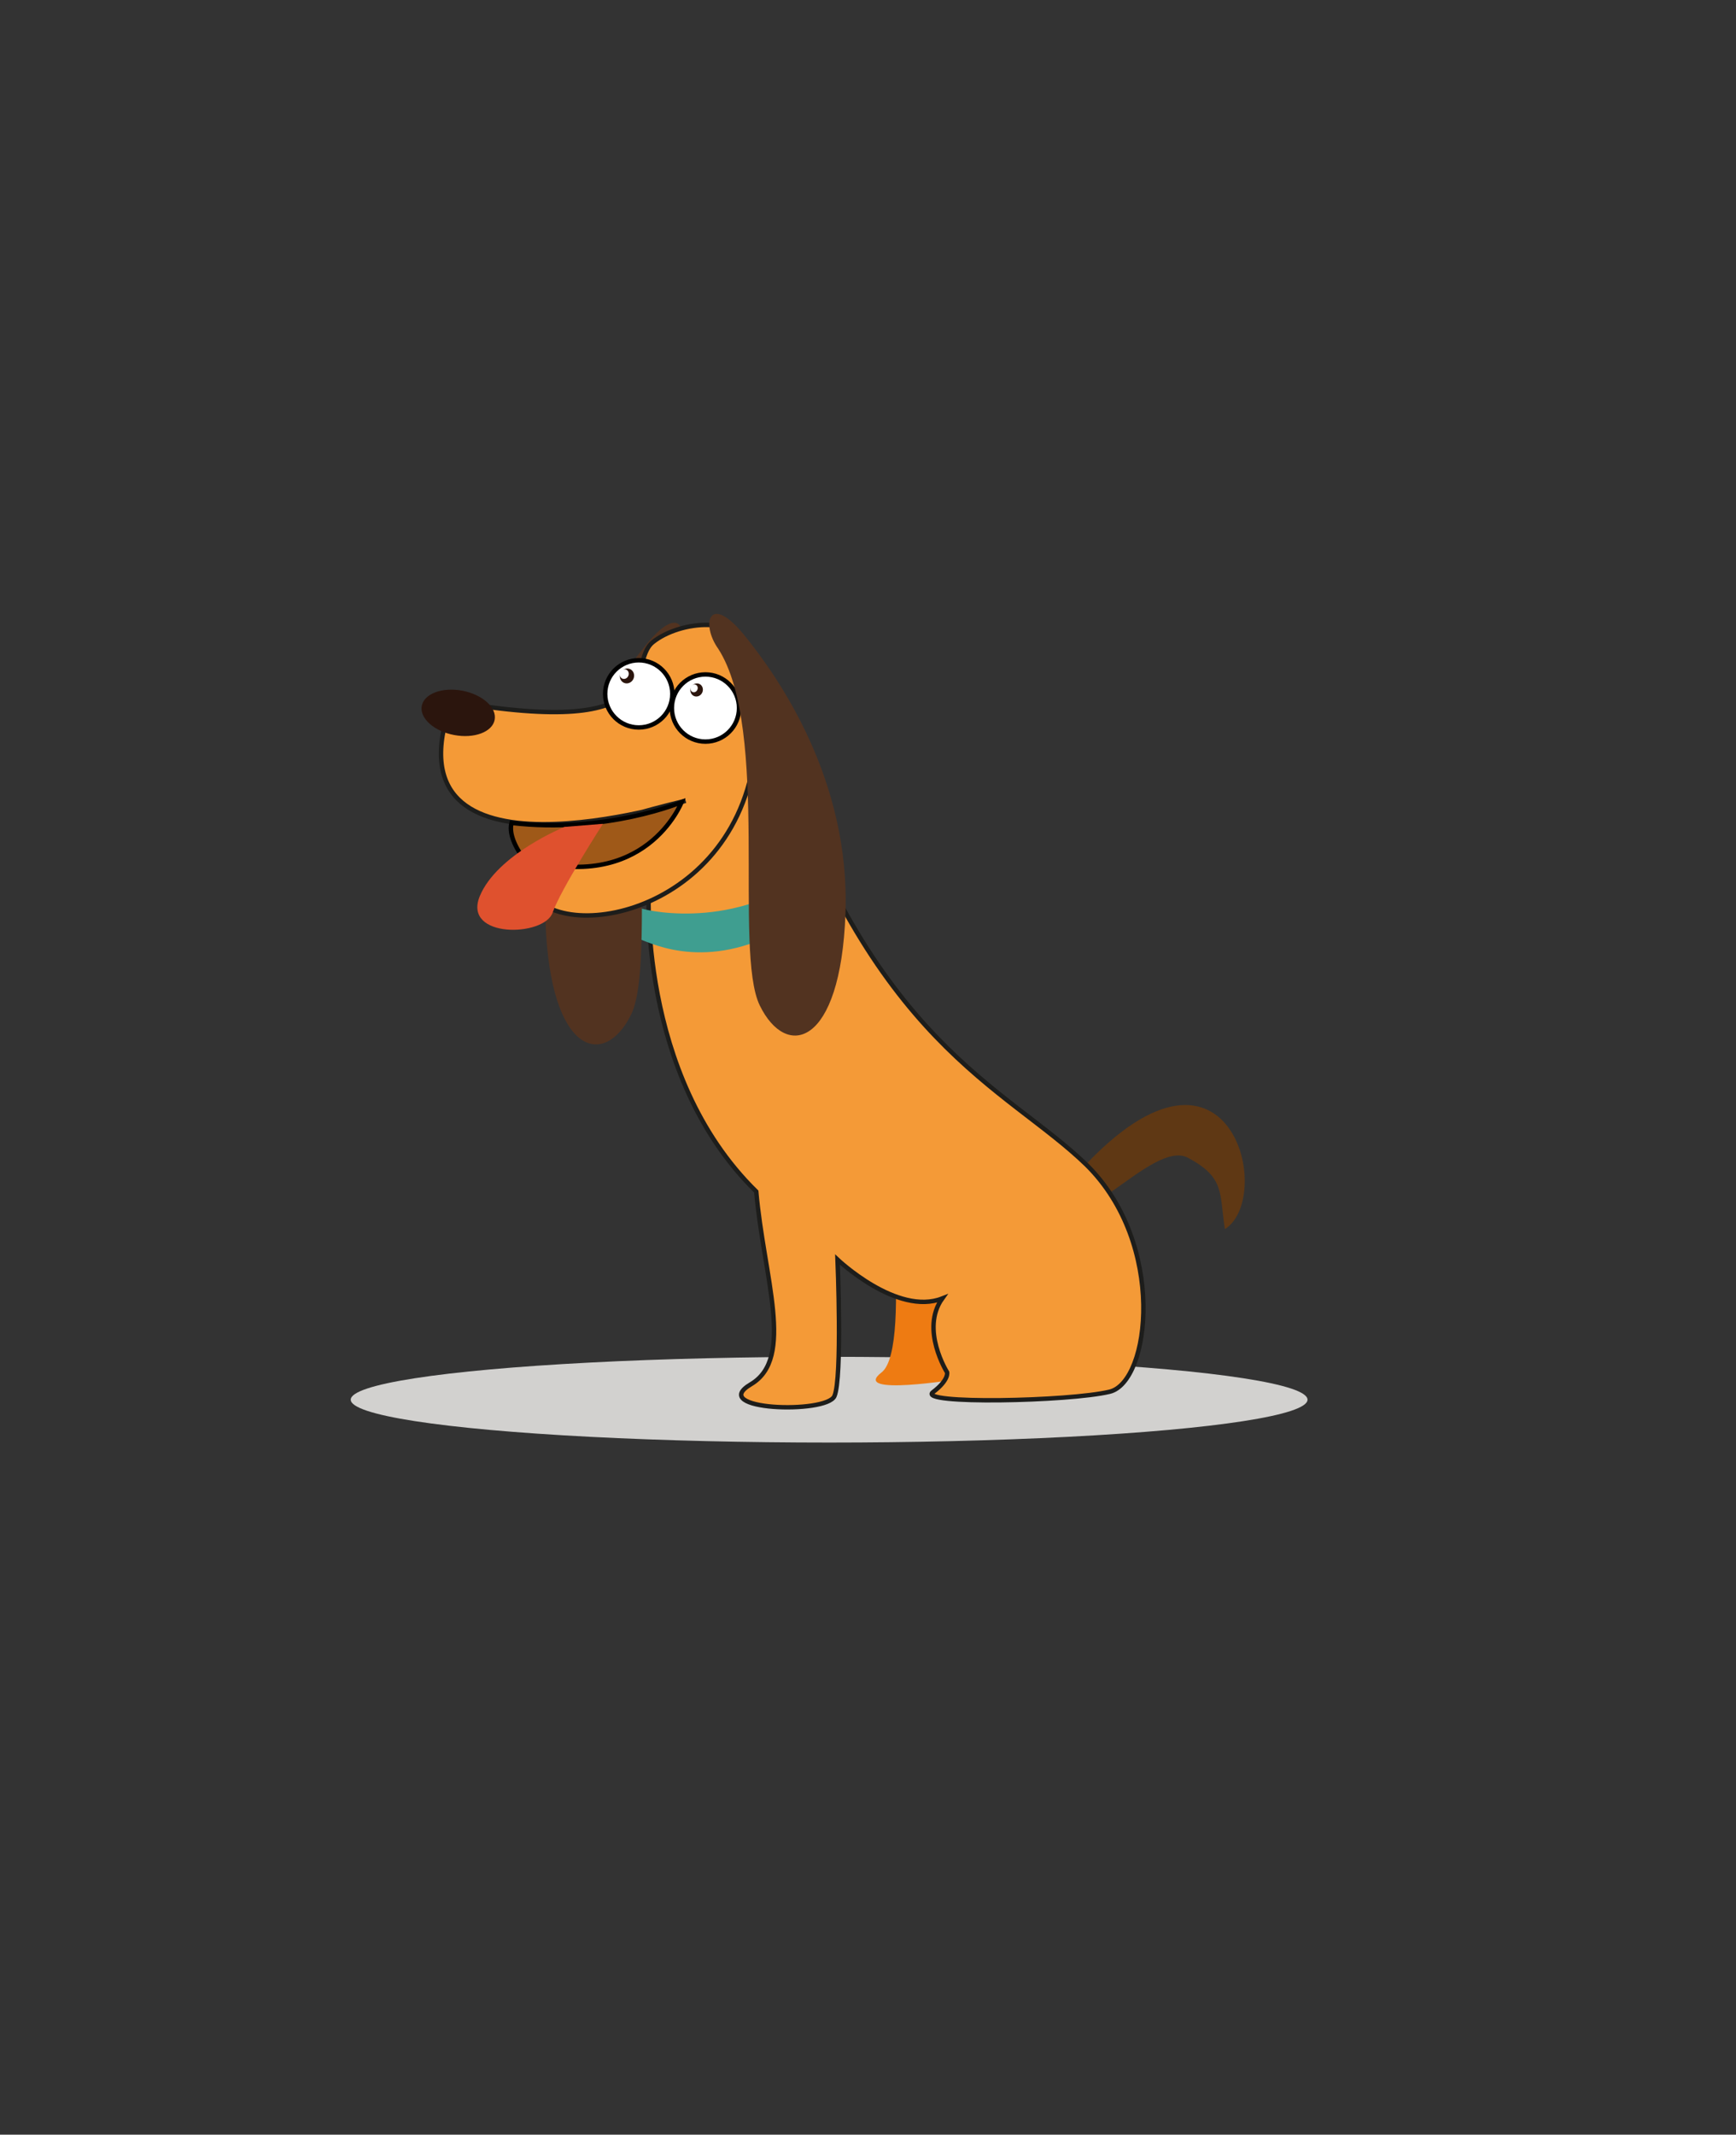 <?xml version="1.0" encoding="utf-8"?>
<!-- Generator: Adobe Illustrator 18.1.1, SVG Export Plug-In . SVG Version: 6.00 Build 0)  -->
<!DOCTYPE svg PUBLIC "-//W3C//DTD SVG 1.1//EN" "http://www.w3.org/Graphics/SVG/1.1/DTD/svg11.dtd">
<svg version="1.1" xmlns="http://www.w3.org/2000/svg" xmlns:xlink="http://www.w3.org/1999/xlink" x="0px" y="0px"
	 viewBox="0 0 393 483" enable-background="new 0 0 393 483" xml:space="preserve">
<rect x="0" y="0" width="393" height="483" fill="#333333" stroke="none"/>
<g id="ziutek_x5F_01">
</g>
<g id="ziutek_x5F_02">
</g>
<g id="ziutek_x5F_03">
</g>
<g id="ziutek_x5F_04">
</g>
<g id="ziutek_x5F_05">
</g>
<g id="ziutek_x5F_06">
</g>
<g id="ziutek_x5F_07">
</g>
<g id="ziutek_x5F_08">
</g>
<g id="ziutek_x5F_09">
</g>
<g id="ziutek_x5F_10">
</g>
<g id="lady_x5F_01">
</g>
<g id="Layer_13">
</g>
<g id="Layer_12">
</g>
<g id="Layer_14">
</g>
<g id="Layer_15">
</g>
<g id="Layer_16">
</g>
<g id="Layer_17">
</g>
<g id="Layer_18">
</g>
<g id="Layer_19">
</g>
<g id="Layer_20">
</g>
<g id="Layer_21">
</g>
<g id="Layer_22">
</g>
<g id="Layer_23">
	<g>
		<g>
			<ellipse fill="#D2D1CF" cx="187.7" cy="316.7" rx="108.3" ry="9.7"/>
			<path fill="#5F3814" d="M241.5,268.3c36.3-43,47.6,2.4,35.8,9.8c-1.3-8.1,0.1-11.6-8.3-16.1C260.7,257.4,242.2,283.4,241.5,268.3
				z"/>
			<path fill="#EE7B12" d="M199.6,253.1c0,0,7.3,51.7,0,57.4c-7.3,5.6,17.6,1.5,17.6,1.5l-3.4-43L199.6,253.1z"/>
			<path fill="#F49A37" stroke="#1D1D1B" stroke-miterlimit="10" d="M174.7,167c-11.2-4-27.8,33.4-27.8,33.4s-2.8,42.7,24.3,69.2
				c1.7,19.4,8.8,37.7-1.2,43.6c-10,5.9,17.1,6.8,18.9,2.7c1.8-4.1,0.7-30.9,0.7-30.9s13.5,12.8,23.7,8.8c-5,7,1.1,16.7,1.1,16.7
				s0.5,1.7-3.2,4.5c-3.7,2.8,30.9,2.1,40-0.1c9.2-2.2,12.9-33.4-5.2-51.3C227.8,245.9,197,236.1,174.7,167z"/>
			<path fill="#3F9E90" d="M179.5,208.9c2.1-1.3,7.5-5.7,10.6-8.5c3.1-2.7-4-9.9-5.7-8c0.3,1,1.4,3.1,1.4,3.1
				c-17.4,15.2-38.5,10.8-40.8,10c-2.2-0.8-3.7,5.6-0.4,6.9C148,213.7,161.2,220.3,179.5,208.9z"/>
			<g>
				<path fill="#523320" d="M152.3,148.8c4-5.6,2.1-12.8-5.8-3.2c-7.9,9.7-24.1,32.9-23,63.1c1.1,30.2,13.4,33.1,19.4,20.8
					C148.8,217.2,140.4,167.1,152.3,148.8z"/>
				<path fill="#F49A37" stroke="#1D1D1B" stroke-miterlimit="10" d="M169.6,147.7c-1.7-8.7-15.7-7.3-21.8-2.4
					c-6.1,4.9,4.8,22.1-45.5,13.4c-16.2,44.1,52.9,22.5,52.9,22.5s-21.4,4.8-31.5,10.8c-5.2,3.1-4.9,11,0.7,13.5
					C139.6,212.6,180.3,197.2,169.6,147.7z"/>
				<ellipse fill="#FFFFFF" stroke="#000000" stroke-miterlimit="10" cx="159.7" cy="160.2" rx="7.6" ry="7.6"/>
				<ellipse fill="#FFFFFF" stroke="#000000" stroke-miterlimit="10" cx="144.6" cy="157" rx="7.6" ry="7.6"/>
				<g>
					
						<ellipse transform="matrix(0.401 -0.916 0.916 0.401 -48.651 238.024)" fill="#2B150D" cx="157.8" cy="156.2" rx="1.5" ry="1.4"/>
					
						<ellipse transform="matrix(0.402 -0.916 0.916 0.402 -48.638 237.065)" fill="#FDFFFF" cx="157.1" cy="155.7" rx="0.9" ry="0.8"/>
				</g>
				<g>
					
						<ellipse transform="matrix(0.401 -0.916 0.916 0.401 -55.151 221.666)" fill="#2B150D" cx="142" cy="153" rx="1.7" ry="1.6"/>
					
						<ellipse transform="matrix(0.402 -0.916 0.916 0.402 -55.131 220.565)" fill="#FDFFFF" cx="141.2" cy="152.5" rx="1.1" ry="1"/>
				</g>
				<path fill="#523320" d="M162.6,146.8c-4-5.6-2.1-12.8,5.8-3.2c7.9,9.7,24.1,32.9,23,63.1c-1.1,30.2-13.4,33.1-19.4,20.8
					C166,215.2,174.4,165.1,162.6,146.8z"/>
				
					<ellipse transform="matrix(0.982 0.188 -0.188 0.982 32.124 -16.616)" fill="#2B150D" cx="103.8" cy="161.3" rx="8.4" ry="5.1"/>
			</g>
		</g>
		<path fill="#9F5918" stroke="#000000" stroke-miterlimit="10" d="M154.3,181.5c0,0-17.1,7.2-38.5,4.7c-0.5,2,0.3,4.7,2.7,8
			C146.1,202.5,154.3,181.5,154.3,181.5z"/>
		<path fill="#DF512E" d="M136.5,186.4c0,0-9.5,14.7-11.4,20.1c-1.9,5.5-20.4,5.9-16.5-3.7c3.9-9.5,19.2-15.7,19.2-15.7L136.5,186.4
			z"/>
	</g>
</g>
<g id="Layer_24">
</g>
<g id="Layer_25">
</g>
<g id="Layer_26">
</g>
<g id="Layer_27">
</g>
<g id="Layer_28">
</g>
<g id="Layer_29">
</g>
<g id="Layer_30">
</g>
<g id="Layer_31">
</g>
<g id="Layer_32">
</g>
<g id="Layer_33">
</g>
<g id="Layer_34">
</g>
<g id="Layer_36">
</g>
<g id="Layer_35">
</g>
<g id="Layer_37">
</g>
<g id="Layer_38">
</g>
<g id="Layer_39">
</g>
<g id="Layer_40">
</g>
</svg>
